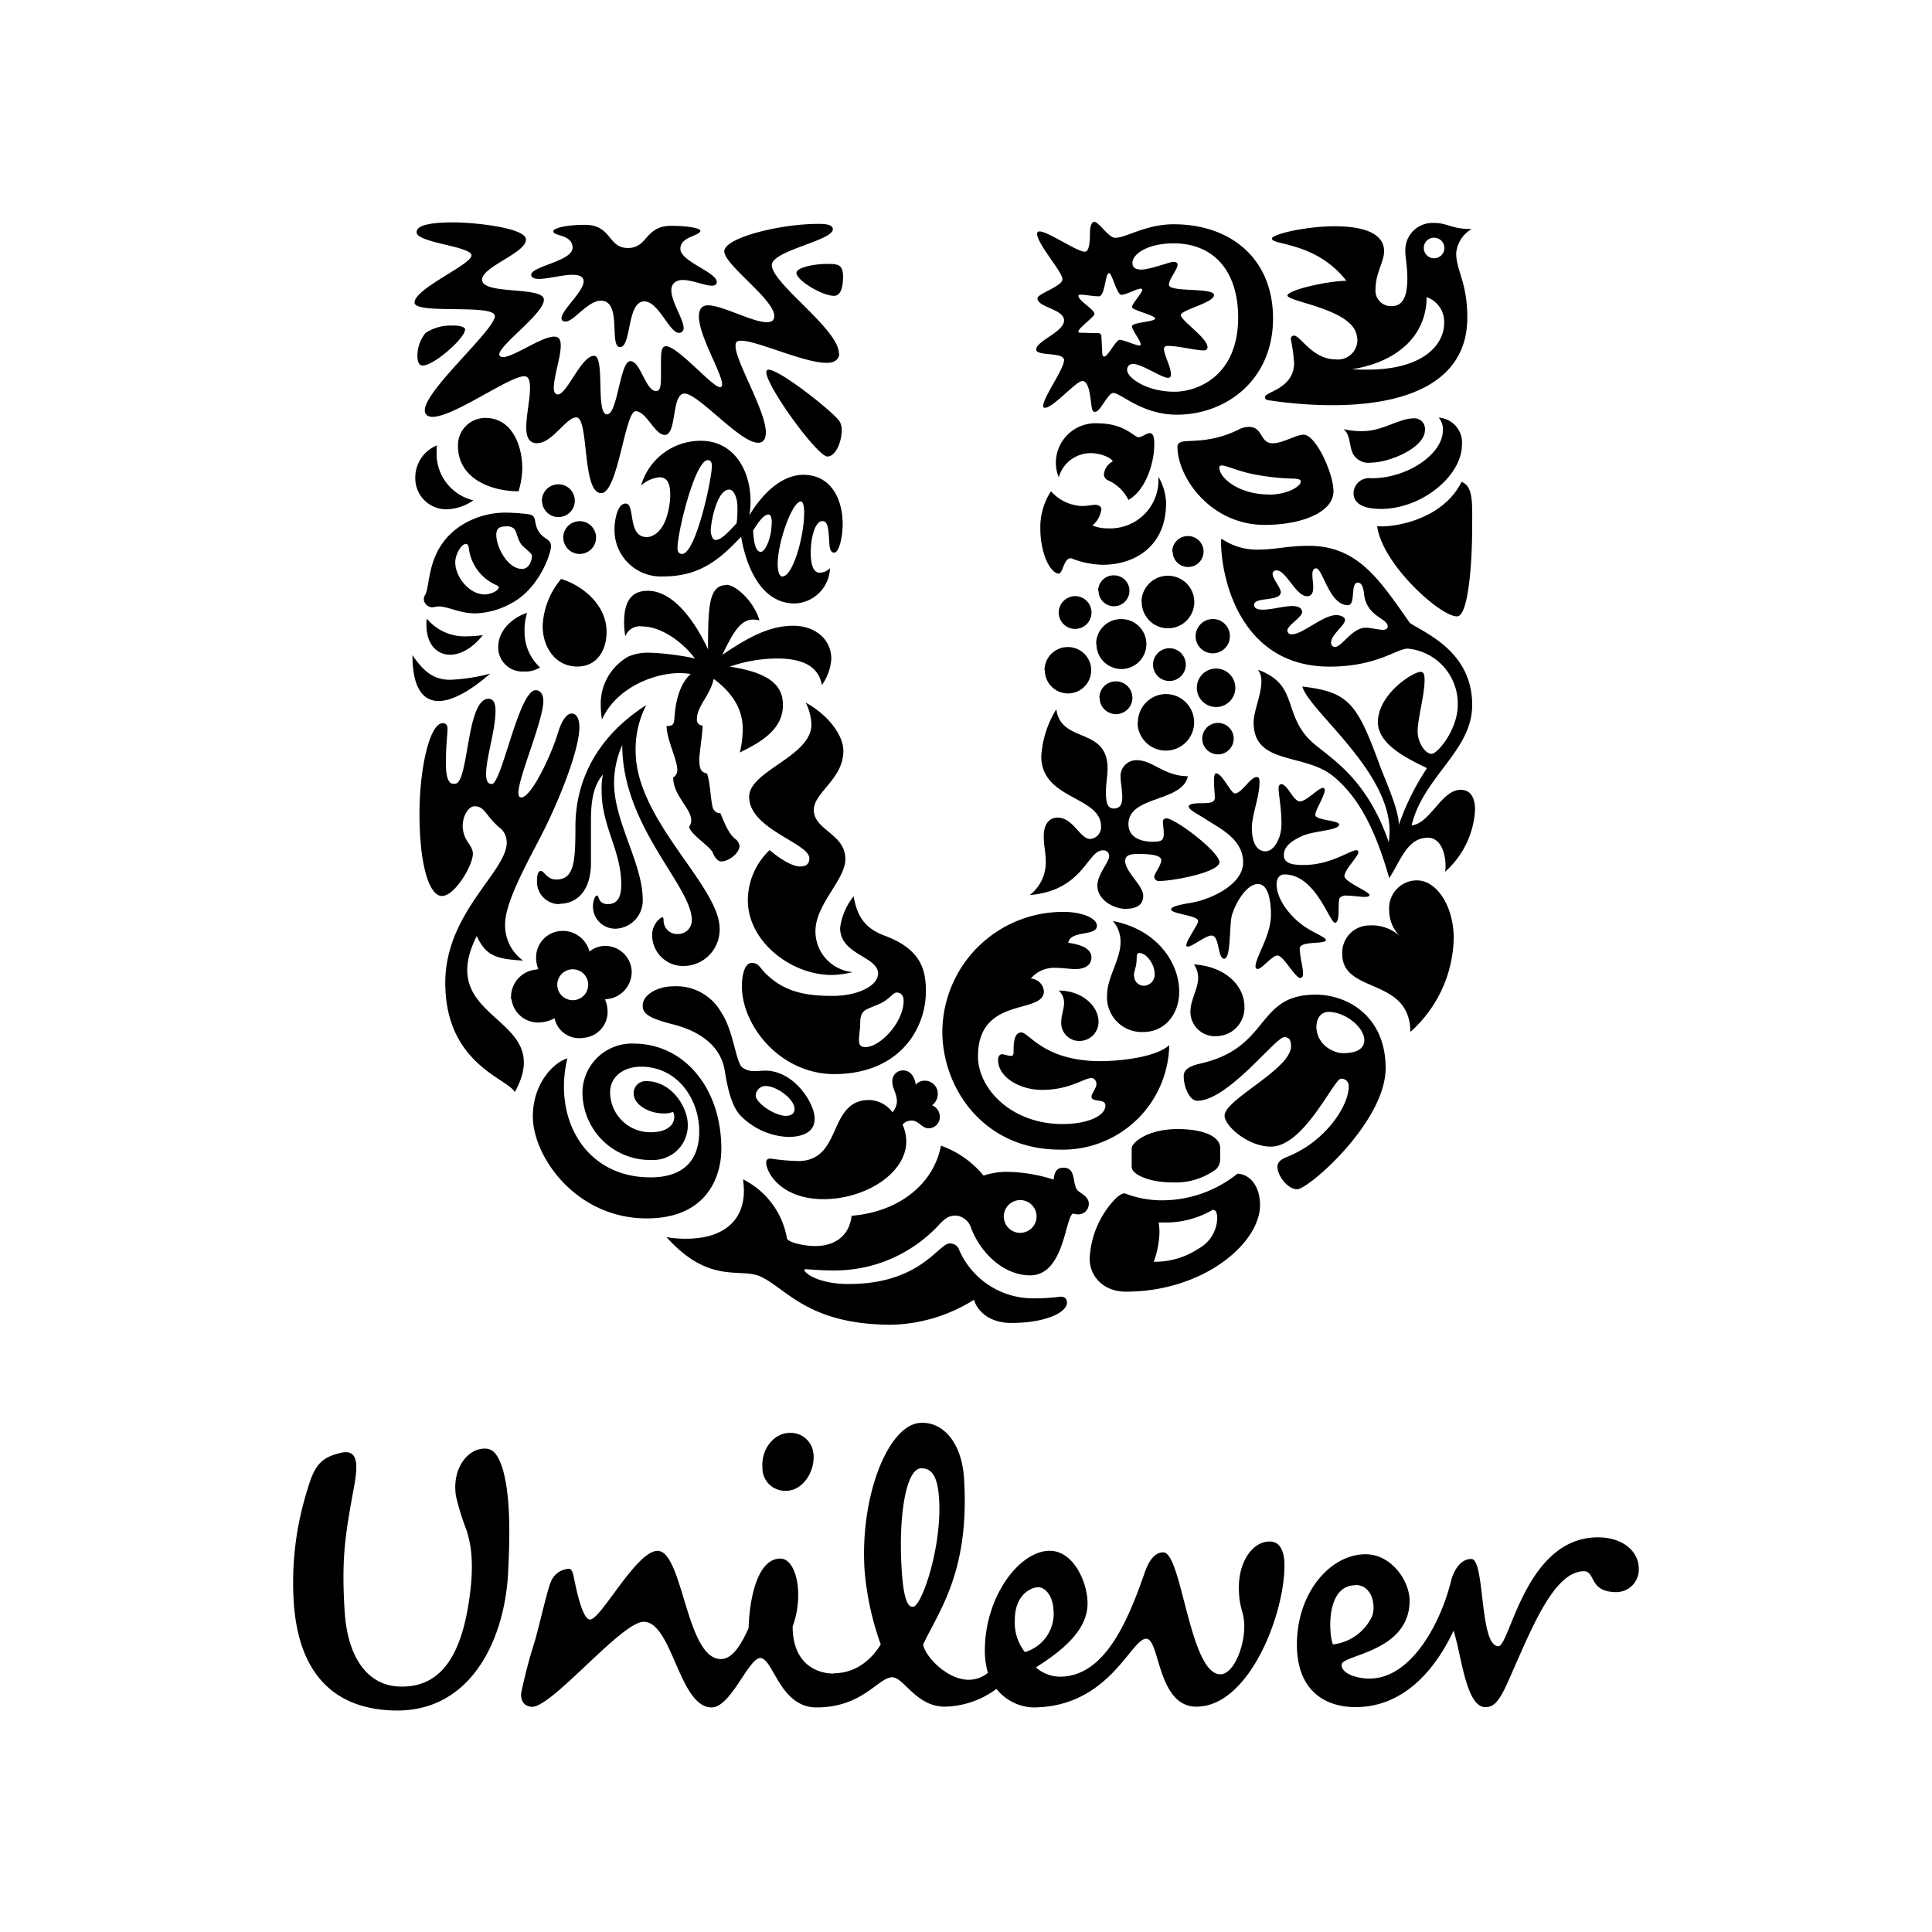 <svg xmlns="http://www.w3.org/2000/svg" viewBox="0 0 250 250"><title>client_11</title><g id="UNILEVER"><path d="M60.37,198A31.31,31.31,0,0,1,59,193.58c-.5-3.34,1.24-5.54,2.85-6,1.8-.5,2.5.4,3.2,2.5.9,3.2,1,7.39.7,13.38-.39,8.19-4.49,18.08-14.68,17.88-8.79-.19-12.68-5.89-13.09-14.58a39.87,39.87,0,0,1,1.8-14c.9-3.1,1.7-4.2,4.5-4.8,2.2-.4,2,1.89,1.5,4.6-1.09,6-1.6,8.88-1.2,15.68.39,7.19,3.7,10,7.29,10,5.39.1,7.79-4.39,8.79-10.89C61.47,202.13,60.88,199.63,60.37,198Zm115,7.09c2.1,0,2.7,2.48,2.2,4a6.41,6.41,0,0,1-5.09,3.7C171.9,211.32,171.6,205.13,175.39,205.13Zm-39.05,3.39c0-1.69-.9-3.09-2-3.09-.91,0-3,1-3,4.19a6.2,6.2,0,0,0,1.3,4.2A5.18,5.18,0,0,0,136.34,208.52Zm-31.07-20.37a2.93,2.93,0,0,0-3.1-2.69c-1.9,0-3.68,2-3.49,4.49a2.93,2.93,0,0,0,3,3C103.87,192.94,105.47,190.44,105.27,188.14ZM121.52,194c-.17-2.79-.85-4.05-2.35-4-2,.12-2.91,6.38-2.5,13,.26,4.29.9,5,1.49,4.91C119.26,207.86,121.9,200.19,121.52,194Zm66.26,10.52c-1.24,5.14-5,12.69-10.59,12.69-1.3,0-3.59-.5-3.59-1.8s8.8-1.59,8.8-8.29c0-2.49-2.3-6-5.7-6-4.5,0-8.88,4.9-8.88,11.69,0,6.09,3.78,8.09,7.58,8.09,6.6,0,10.59-5.4,12.69-9.89,1,3,1.59,9.89,4.1,9.89,1,0,1.7-.5,2.9-3.19,3-6.7,5.89-14.39,9.89-14.39,1.49,0,.6,2.7,4.19,2.7a2.92,2.92,0,0,0,2.89-3c0-2.3-2.09-4.09-5.29-4.09-9.39,0-11.38,14.09-12.88,14.09-2.5,0-1.7-11.29-3.5-11.29C188.78,201.73,188,203.63,187.78,204.52Zm-79.91,12c1.5,0,4.07-.49,6.1-3.73a37.28,37.28,0,0,1-2.1-9.67c-.6-9.68,3.13-18.79,7.22-19,3-.18,5.39,2.65,5.66,7.24.74,12.07-3.28,17.1-5.3,21.45.34,1.68,3.2,4.55,5.89,4.55a3.87,3.87,0,0,0,2.5-.9,9.9,9.9,0,0,1-.4-2.9c0-7,4.5-12.89,8.39-12.89,3.1,0,4.9,4.1,4.9,6.8,0,3.19-2.7,5.79-6.69,8.29a4.79,4.79,0,0,0,3.1,1.2c5.7,0,8.68-6.89,10.89-13.19.4-1.2,1.1-2.9,2.5-2.9,2.4,0,3.4,15.78,7.38,15.78,1.7,0,3.1-3.5,3.1-6.19,0-2-.7-2.2-.7-5.1,0-3.19,1.7-5.89,4-5.89,1.4,0,1.9,1.39,1.9,3.09,0,6.4-4.6,18.28-11.39,18.28-5.1,0-4.71-8.79-6.5-8.79-2,0-4.8,8.89-14.68,8.89a6.34,6.34,0,0,1-4.7-2.4,11.49,11.49,0,0,1-6.7,2.3c-3.69,0-5.29-3.8-6.79-3.8-1.8,0-3.79,3.9-9.79,3.9-4.79,0-5.59-6.39-7.29-6.39-1.5,0-3.8,6.39-6.29,6.39-4.2,0-5.09-11.08-8.79-11.08-2.9,0-12,11.26-14.53,11-1-.1-1.42-.85-1.31-1.85a70.57,70.57,0,0,1,1.81-6.83c.81-3,1.55-6.37,2-7.43A2.65,2.65,0,0,1,73.63,203c.45,0,.58.88.72,1.57.5,2.47,1.21,5,2,5,1.4,0,6-8.89,8.73-8.89,3.3,0,3.7,14,8.19,14,1.5,0,2.6-1.8,3.6-4,.1-3.7,1.1-9,4.1-9,2.1,0,3.1,4.69,1.6,8.79,0,4.89,3.19,6.09,5.3,6.09"/><path d="M177.45,59.86a2.3,2.3,0,0,1-2.39-1.16c-.48-1-.32-2.49-1.22-3.18a9.26,9.26,0,0,0,2.6.26c2.39,0,4.67-1.64,6.42-1.64a1.37,1.37,0,0,1,1.53,1.48C184.39,58,179.68,59.86,177.45,59.86Zm1.17,6c5.51,0,10.55-4.4,10.55-8.27a3.23,3.23,0,0,0-3-3.55,2.33,2.33,0,0,1,.53,1.7c0,2.92-4.44,6.15-9.27,6.15a2,2,0,0,0-2.28,1.85C175.11,65.22,176.55,65.85,178.61,65.85Zm-.42,2.23c.69,5,8.32,11.82,10.39,11.66,1.38-.12,1.91-6.57,1.91-11.66,0-2.91.16-5.2-1.38-5.73-2.44,4.93-8.85,5.94-10.92,5.73"/><path d="M58.88,101.42c1.8,0,1.43-11,4.34-11,.69,0,.9.69.9,1.54,0,2.49-1.22,6.15-1.22,8.16,0,1,.27,1.33.74,1.33,1.27,0,3.5-12.14,5.67-12.14.69,0,1,.69,1,1.38,0,2.54-3.23,9.86-3.23,11.92,0,.32.1.58.37.58,1.33,0,4-5.72,4.82-8.58.48-1.49,1.11-2.28,1.7-2.28s1,.58,1,1.81c0,2.86-2.65,9.59-5,14.1-1.8,3.5-4.61,8.53-4.61,11.34a5.62,5.62,0,0,0,2.33,4.72c-3.39-.21-4.77-.53-6-3.18-5.67,11.29,10.44,10.18,4.93,20.19-1-1.8-9-3.65-9-14.15,0-9.06,7.95-14.36,7.95-18.13a2.42,2.42,0,0,0-1-2c-1.75-1.49-1.81-2.7-3.18-2.7-1,0-2.23,2.33-1,4.4.43.69.8,1.11.8,1.75,0,1.48-2.33,5.46-4,5.46s-2.91-4.08-2.91-10.65c0-5.83,1.32-11.71,3-11.71.48,0,.63.32.63.74,0,.69-.21,2.07-.21,4.4,0,2.49.58,2.71,1.06,2.71"/><path d="M72.39,116.95c2.23,0,4.08-1.65,4.08-5.3v-5.41c0-2.07.16-4.4,1.54-6a9.52,9.52,0,0,0-.16,2.12c0,4.56,2.54,7.69,2.54,12.09,0,1.64-.48,2.54-1.75,2.54s-1.11-1.11-1.38-1.11-.53.69-.53,1.43a2.87,2.87,0,0,0,3,2.86,3.64,3.64,0,0,0,3.44-3.71c0-4.77-3.71-10.07-3.71-15.16a11.92,11.92,0,0,1,1.06-4.88c0,10.55,9,18.23,9,22.63a1.77,1.77,0,0,1-1.85,1.81,1.73,1.73,0,0,1-1.8-1.7c0-.37-.05-.48-.21-.48a2.71,2.71,0,0,0-1.27,2.44A4,4,0,0,0,88.46,125a4.7,4.7,0,0,0,4.66-4.83c0-5.56-10.87-14-10.87-23a12.46,12.46,0,0,1,1.38-5.94c-7,4.5-9.17,10.5-9.17,15.74,0,4.56-.16,6.84-2.49,6.84-1.22,0-1.54-1.11-2-1.11s-.48,1-.48,1.22a2.9,2.9,0,0,0,2.86,3.08"/><path d="M152.7,57.26c.67-.45,3.66.26,7.53-1.65a2.88,2.88,0,0,1,1.38-.37c1.86,0,1.38,2.12,3.08,2.12,1.32,0,3-1.11,4-1.11,1.58,0,3.86,5,3.86,7.32,0,2.7-4.07,4.35-8.9,4.35-7,0-11.29-6.15-11.29-10.13A.56.56,0,0,1,152.7,57.26ZM164.25,64c2.33,0,4.08-1.06,4.08-1.7,0-.21-.32-.37-1-.37a29,29,0,0,1-4.67-.48c-2.23-.37-3.93-1.22-4.56-1.22-.21,0-.32.11-.32.26,0,1.38,2.55,3.5,6.47,3.5"/><path d="M73.51,136.93c-1.75.43-4.56,3.18-4.56,7.53,0,5.19,5.57,13.2,14.74,13.2,7.74,0,9.65-5.35,9.65-9,0-8-4.93-13.62-11.34-13.62a6.39,6.39,0,0,0-6.63,6.31,8.77,8.77,0,0,0,9,8.75A4.47,4.47,0,0,0,89,145.57c0-2.39-2.17-5.67-5.35-5.67A1.55,1.55,0,0,0,82,141.54c0,1.27,1.75,2.54,3.92,2.54a2.85,2.85,0,0,0,1.17-.21,1.29,1.29,0,0,1,.16.64c0,1.22-1.17,2-3,2a5.19,5.19,0,0,1-5.3-5.2c0-1.9,1.64-3.28,4-3.28,4.72,0,7.53,4.19,7.53,8.38,0,3.76-2.06,5.94-6.31,5.94-8.48,0-12.61-7.63-10.76-15.37"/><path d="M134,168a25,25,0,0,0,3.21-.21c.79,0,.85.48.85.8,0,1.17-2.6,2.6-7.21,2.6-2.7,0-4.35-1.43-4.82-3a20.89,20.89,0,0,1-10.65,3.23c-10.86,0-13.62-4.72-17-6.25-2.6-1.17-6.57,1.11-12.14-5.09a13.35,13.35,0,0,0,2.55.21c4.87,0,7.47-2.38,7.47-6.2a13.64,13.64,0,0,0-.11-1.48,10.52,10.52,0,0,1,5.68,7.63c.1.53,2.28,1,3.65,1,1.91,0,4.35-.8,4.72-3.92,6.36-.53,10.66-4.29,11.56-9.07a12.58,12.58,0,0,1,5.51,3.87,9.56,9.56,0,0,1,3.18-.48,20.4,20.4,0,0,1,5.88,1c.11-.69.21-1.54,1.27-1.54,1.59,0,1.17,1.75,1.7,2.75.27.53,1.59.85,1.59,1.91a1.36,1.36,0,0,1-1.38,1.38,2.32,2.32,0,0,1-.64-.11c-1.06.37-1.11,8-5.57,8-3.28,0-6.31-2.7-7.63-6.09a2.27,2.27,0,0,0-1.91-1.64c-.85,0-1.32.16-2.33,1.27a18.43,18.43,0,0,1-13.52,5.83c-1.8,0-3.23-.16-3.61-.16-.21,0-.21.05-.21.11,0,.37,1.8,1.8,5.72,1.8,9.33,0,11.61-5.25,13.09-5.25a1.23,1.23,0,0,1,1.22.85A10.41,10.41,0,0,0,134,168Zm-4.11-10.59a2.12,2.12,0,1,0,2.12-2.12,2.13,2.13,0,0,0-2.12,2.12"/><path d="M171.88,130.94c-.74,0-1.54.58-1.54,2a3.35,3.35,0,0,0,1.91,2.91,3.26,3.26,0,0,0,1.53.43c1.54,0,2.76-.43,2.76-1.7C176.55,133,174.16,130.94,171.88,130.94Zm-5.72,3.28c-1.11,0-7.27,8.22-11.24,8.22-1,0-1.75-1.8-1.75-3.17,0-.74.48-1.27,2.18-1.65,9.11-2.07,7.1-8.91,14.88-8.91,4.29,0,9.07,2.92,9.07,9.49,0,7-10,15.69-11.45,15.69-1.22,0-2.55-1.75-2.55-2.91,0-.37.16-.85,1.22-1.27,5.08-2,8-6.68,8-9.07a.94.94,0,0,0-1-1.06c-.9,0-4.76,8.79-9.06,8.79-3,0-6-2.7-6-4,0-2.12,8.6-6,8.6-9,0-1.12-.53-1.17-1-1.17"/><path d="M61.26,64.74a6.36,6.36,0,0,1-3.44,1.16,4,4,0,0,1-4.08-4.08,4.47,4.47,0,0,1,2.81-4.19,5.23,5.23,0,0,0-.05.9A6.17,6.17,0,0,0,61.26,64.74ZM72.61,74.92A10.07,10.07,0,0,0,70.22,81c0,2.86,1.75,5.25,4.45,5.25s3.82-2.23,3.82-4.5C78.49,78.2,75.26,75.71,72.61,74.92ZM55,77a1.14,1.14,0,0,0-.16.58,1.13,1.13,0,0,0,1,1c.42,0,.69-.11.9-.11,1.27,0,2.7.9,4.77.9A10.12,10.12,0,0,0,66,78.15c3.82-1.91,5.3-6.63,5.3-7.42,0-1-.81-.88-1.49-1.8s-.42-1.74-.85-2.17c-.25-.25-1-.26-2-.37-.32,0-.74-.05-1.17-.05A10.75,10.75,0,0,0,59.67,68C55.08,71,55.75,75.82,55,77Zm12.45-6.57c.37.5,1.38,1.12,1.38,1.49,0,.74-.43,1.7-1.27,1.7-1.86,0-3.34-2.81-3.34-4.4,0-1,.58-1.11,1.38-1.11a1.28,1.28,0,0,1,.8.21C66.88,68.61,66.88,69.67,67.47,70.46Zm-4.88,6.47c-1.75,0-3.66-2.17-3.66-4.13,0-1.06.8-2.39,1.38-2.39.21,0,.32.16.37.53a6,6,0,0,0,3.61,4.82c.16.11.27.16.27.26C64.55,76.4,63.54,76.93,62.59,76.93ZM67.1,63.57a10.43,10.43,0,0,0,.48-3.08c0-2.54-1.17-6.41-4.77-6.41a3.53,3.53,0,0,0-3.55,3.6C59.25,61.88,63.44,63.57,67.1,63.57ZM53.37,84.77c0,4,1.22,5.94,3.39,5.94,1.7,0,4-1.22,6.68-3.55a23.51,23.51,0,0,1-5.09.8C56.44,88,55,87.21,53.37,84.77Zm1.86-4.72a4.08,4.08,0,0,0-.05.8c0,2.49,1.32,3.87,3.07,3.87,1.32,0,2.86-.8,4.24-2.55a11.18,11.18,0,0,1-1.91.16A6.35,6.35,0,0,1,55.23,80.05Zm13-.74c-1.22.32-3.76,1.8-3.76,4.45a3.12,3.12,0,0,0,3.34,3.13,3.46,3.46,0,0,0,2.07-.53,6.17,6.17,0,0,1-2-4.61A7.1,7.1,0,0,1,68.21,79.31Zm1.91-14.52a2.12,2.12,0,1,0,2.12-2.12A2.13,2.13,0,0,0,70.12,64.79Zm2.75,4.77A2.12,2.12,0,1,0,75,67.44a2.13,2.13,0,0,0-2.12,2.12"/><path d="M155.57,95.58a2,2,0,0,1,4.07,0,2,2,0,1,1-4.07,0ZM137,79.26a2.12,2.12,0,1,0,2.12-2.12A2.13,2.13,0,0,0,137,79.26Zm-1.8,7.47a3,3,0,1,0,3-3A3,3,0,0,0,135.16,86.73Zm6.68-3.39a3.23,3.23,0,1,0,3.22-3.23A3.21,3.21,0,0,0,141.84,83.34Zm.27-6.89a2,2,0,1,0,2-2A2,2,0,0,0,142.1,76.45Zm9.59-5.08a2,2,0,1,0,2-2A2,2,0,0,0,151.69,71.37Zm-4,6.52a3.4,3.4,0,1,0,3.39-3.39A3.41,3.41,0,0,0,147.71,77.88Zm-5.45,12.4a2.12,2.12,0,1,0,2.11-2.12A2.12,2.12,0,0,0,142.26,90.29ZM149.2,86a2.12,2.12,0,1,0,2.12-2.12A2.13,2.13,0,0,0,149.2,86Zm-2,7.47a3.66,3.66,0,1,0,3.66-3.66A3.67,3.67,0,0,0,147.24,93.52ZM154.87,89a2.49,2.49,0,1,0,2.48-2.49A2.49,2.49,0,0,0,154.87,89Zm-.16-6.68a2.22,2.22,0,1,0,2.22-2.22,2.24,2.24,0,0,0-2.22,2.22"/><path d="M160.12,151.88a15.61,15.61,0,0,1-10,3.44,13.11,13.11,0,0,1-4.56-.9c-.53,0-1.11.53-1.7,1.22A12,12,0,0,0,141,162.9c0,2.12,1.65,4.24,4.71,4.24,9.92,0,17.34-6.2,17.34-11.23C163,153,161.34,151.88,160.12,151.88Zm-2.76-.58a1.94,1.94,0,0,0,.53-1.54v-1.22c0-1.54-2.32-2.44-5.51-2.44-3.87,0-5.94,1.75-5.94,2.49V151c0,1,2.34,2,5.2,2A8.85,8.85,0,0,0,157.36,151.3Zm-.43,5.25c.27,0,.58.16.58,1.11a4.65,4.65,0,0,1-2.43,3.92,10.19,10.19,0,0,1-5.78,1.69,12.47,12.47,0,0,0,.74-3.86,10.17,10.17,0,0,0-.11-1.22h.69a12,12,0,0,0,6.3-1.64"/><path d="M136.69,91.77c.58,4.5,6.63,2.22,6.63,7.68,0,.8-.21,2-.21,3,0,1.17.1,2.17,1,2.17s1.11-.63,1.11-1.48-.21-1.91-.21-2.49a2.05,2.05,0,0,1,2.12-2.28c2,0,3.55,2.07,6.58,2.07-.69,3.39-7.69,2.49-7.69,6.2,0,1.86,1.86,2.28,3.08,2.28s1.49-.16,1.49-1.11c0-.53-.11-1.12-.11-1.49a.42.42,0,0,1,.43-.43c1.17,0,6.88,4.35,6.88,5.67s-6,2.44-7.78,2.44a.56.56,0,0,1-.64-.58c0-.37.9-1.48.9-2.12,0-.48-.8-.8-2.92-.8-1,0-1.75.11-1.75.9,0,1.43,2.33,3.18,2.33,4.5,0,1.06-.64,1.7-2.33,1.7-1.43,0-3.6-1.12-3.6-3,0-1.48,1.53-3,1.53-3.87a.74.74,0,0,0-.84-.69c-2,0-2.49,5.19-9.44,5.78a5.33,5.33,0,0,0,2.07-4.4c0-1.11-.26-2-.26-3.23,0-1.59.74-2.39,1.8-2.39,2,0,2.91,2.76,4.19,2.76a1.53,1.53,0,0,0,1.43-1.59c0-4-7.74-3.45-7.74-9.12A13.12,13.12,0,0,1,136.69,91.77ZM162,107.3c0,1.32.43,2.86,1.75,2.86,1.11,0,2.07-1.69,2.07-3.55,0-2.12-.37-3.77-.37-4.61,0-.37.16-.53.37-.53.8.05,1.54,2.23,2.39,2.23s2.38-1.75,3-1.75c.16,0,.21.21.21.27,0,.8-1.22,2.55-1.22,3.24s3.08.69,3.08,1.22c0,.8-3.23.8-4.76,1.49s-2.39,1.43-2.39,2.49,1.06,1.27,2.55,1.27c3.54,0,6-1.91,6.83-1.91a.25.25,0,0,1,.26.26c0,.53-1.8,2.28-1.8,3.08s3.29,2,3.24,2.49c-.05.16-.27.21-.64.21-.59,0-1.49-.16-2.18-.16a1.22,1.22,0,0,0-1,.26c-.37.43.11,3.24-.63,3.24s-2.49-6.25-6.57-6.25c-.58,0-1,.48-1,1.27,0,2.12,2.07,4.56,4,5.72.89.58,2.38,1.17,2.38,1.49,0,.63-3.38.05-3.38,1.11s.42,2.39.42,3.23c0,.27-.05.58-.37.58-.64,0-2.18-2.91-2.92-2.91s-2,1.75-2.6,1.75a.3.3,0,0,1-.26-.32c0-1.22,2-4,2-6.68,0-1.27-.16-4-1.7-4-1.27,0-2.71,2-3.34,4-.37,1.17-.11,5.67-1,5.67s-.58-3-1.65-3c-.78,0-2.48,1.43-3.06,1.43-.11,0-.21-.05-.21-.16,0-.63,1.54-2.7,1.54-3.13,0-.79-3.5-.9-3.5-1.54,0-.37,1.38-.64,2.65-.85,2.7-.48,6.67-2.44,6.67-5.19,0-3.07-3-4.4-4.92-5.67-1-.64-2.12-1.16-2.12-1.59s1.27-.43,1.8-.43c.8,0,1.58-.05,1.58-.69,0-.48-.11-1.43-.11-2.17,0-.53.05-1,.27-1,.8,0,1.91,2.6,2.44,2.6.85,0,2-2.12,2.81-2.12.26,0,.37.16.37.64,0,2-1,4.19-1,6.1"/><path d="M138.23,122c2.44.32,3,1.17,3,1.86,0,1.17-1.06,1.54-2.07,1.54-.74,0-1.59-.16-2.49-.16a4,4,0,0,0-3.29,1.38,1.81,1.81,0,0,1,1.7,1.65c0,3.07-8.53.53-8.53,8.43,0,4.19,4.35,8.75,10.92,8.75,3.4,0,5.57-1.11,5.57-2.39,0-1-1.8-.32-1.8-1.17,0-.37.64-1.06.64-1.65,0-.26-.21-.74-.64-.74-1,0-2.76,1.53-6.42,1.53-2.86,0-5.67-1.64-5.67-3.87,0-.48.21-.74.53-.74s.74.21,1.11.21.37-.21.37-.8,0-2.23,1-2.23,2.92,3.71,10.24,3.71c2.43,0,7.15-.47,8.9-2.07a13.78,13.78,0,0,1-14.15,13.52c-9.91,0-15.21-8-15.21-15.27A15.6,15.6,0,0,1,137.64,118c2.33,0,4.3.79,4.3,1.8C141.94,121.19,138.49,120.34,138.23,122Zm16.28,2.81a3.15,3.15,0,0,1,.53,1.69c0,1.49-1,2.86-1,4.4a3.16,3.16,0,0,0,3.33,3.18,3.67,3.67,0,0,0,3.66-3.82C161,127.44,158.47,125.06,154.5,124.79ZM137,128.18a2.14,2.14,0,0,1,.69,1.59c0,.8-.37,1.64-.37,2.55a2.33,2.33,0,0,0,2.33,2.38,2.47,2.47,0,0,0,2.5-2.54C142.1,130.14,140,128.18,137,128.18Zm7-9c5.57,1.06,8.59,5.25,8.59,9.17,0,2.7-1.7,5.19-4.67,5.19a4.49,4.49,0,0,1-4.66-4.82c0-2.23,1.74-4.56,1.74-6.84A4.11,4.11,0,0,0,144,119.17Zm2.76,7.05a1.27,1.27,0,0,0,1.27,1.33,1.46,1.46,0,0,0,1.38-1.59c0-1.11-1-2.65-2-2.65-.43,0-.27.64-.37,1.33-.05.53-.32,1.16-.32,1.59"/><path d="M88.25,71.68c1.8,0,3.87-9.75,3.87-11.4,0-.42-.16-.74-.53-.74-1.64,0-3.92,9.28-3.92,11.35C87.66,71.26,87.77,71.68,88.25,71.68Zm13,2.91c1.32,0,2.81-5.09,2.81-8.27,0-.69-.11-1.43-.43-1.43-1.11,0-3,5.25-3,8.11C100.65,74.12,100.91,74.6,101.23,74.6Zm-8.64-4.72c.58,0,1.33-.64,2.71-2.17a13.75,13.75,0,0,0,.1-2.12c0-1.06-.42-2.23-1.06-2.23-1.59,0-2.39,4.24-2.39,5.36C92,69.35,92.27,69.88,92.59,69.88Zm7.26-2.17c0-.9-.21-1.12-.42-1.12-.53,0-1.11.64-2,2.07.11,1.91.42,2.76,1,2.76S99.85,69.56,99.85,67.71Zm4.08-6.26c3.5,0,5.09,3,5.09,6.41,0,1.48-.42,3.66-1.11,3.66s-.58-1.22-.69-2.33c-.11-1.43-.37-1.75-.85-1.75-.9,0-1.48,2.12-1.48,4.08,0,1.22.21,2.6,1.16,2.6a1.94,1.94,0,0,0,1.33-.58,4.74,4.74,0,0,1-4.56,4.56c-4.66,0-6.41-5.46-6.94-8.64-2.81,3-5.41,5.14-10.07,5.14a6,6,0,0,1-6.31-6.2c0-.9.32-3.23,1.43-3.23,1.32,0,.16,4.34,2.76,4.34.64,0,1.8-.53,2.44-2.28a9.86,9.86,0,0,0,.58-3.13c0-1.43-.32-2.33-1.38-2.33a4.15,4.15,0,0,0-2.39,1.06,8,8,0,0,1,7.74-5.78c4.19,0,6.42,3.71,6.42,7.85a10.38,10.38,0,0,1-.16,1.8c1.8-3,4.3-5.25,7-5.25"/><path d="M94,75.71c-2.28,0-2.38,2.76-2.38,8.32-1.7-3.66-4.5-7.58-7.79-7.58-2.23,0-3.07,1.49-3.07,4.08a9.89,9.89,0,0,0,.16,1.8,2,2,0,0,1,2.17-1.27c2.28,0,5,1.75,6.84,4.14a35.26,35.26,0,0,0-5.78-.74,6.66,6.66,0,0,0-2.81.48,7,7,0,0,0-3.6,6.41,10.71,10.71,0,0,0,.16,1.75c1.85-4.14,6.78-6,10-6a10,10,0,0,1,1.48.11c-1.64,1.48-2,4.08-2.12,5.83-.05.85-.37.9-1,.9,0,1.75,1.38,4.35,1.38,5.67a1.12,1.12,0,0,1-.53,1c0,2.33,2.33,4,2.33,5.51a1.24,1.24,0,0,1-.27.85c.16,1,2.72,2.56,3.06,3.36.41,1,.87,1.14,1.13,1.14.9,0,2.33-1.06,2.33-2a1.26,1.26,0,0,0-.47-.85c-1-.74-1.54-2.33-2-3.39a1,1,0,0,1-1-.78c-.29-1.1-.3-3.14-.73-4.36-.69-.16-1-.42-1-1.85,0-.69.43-3.39.43-4.35a.75.75,0,0,1-.74-.85c0-1.69,1.7-3,2.17-5.19,3,2.22,3.76,4.5,3.76,6.52a13.93,13.93,0,0,1-.37,3c2.23-1.12,5.57-2.76,5.57-6.1,0-2-.9-4.13-6.89-5a18.73,18.73,0,0,1,6.15-1.06c3.39,0,5.35,1.06,5.78,3.44a6.61,6.61,0,0,0,1.22-3.39c0-2.6-2.17-4.29-4.93-4.29-3.23,0-6.09,1.69-9.17,3.76,1.38-2.86,2.33-4.56,4-4.56a4.11,4.11,0,0,1,.8.11c-.64-2.33-3-4.61-4.29-4.61"/><path d="M183.33,113.92c2.65,0,4.78,3.44,4.78,7.47a16.66,16.66,0,0,1-5.61,12.14c-.05-7.15-8.81-4.87-8.81-10.07a3.52,3.52,0,0,1,3.5-3.71,5.37,5.37,0,0,1,4,1.43,4.7,4.7,0,0,1-1.43-3.39,3.6,3.6,0,0,1,3.6-3.87"/><path d="M136,63.57a5.63,5.63,0,0,0,4.08,1.91c.59,0,1.28-.16,1.65-.16s.79.21.79.58A3.34,3.34,0,0,1,141.36,68a5.33,5.33,0,0,0,2.07.37,6.24,6.24,0,0,0,6.46-6.68,7.08,7.08,0,0,1,1,3.39c0,5.78-4.25,8-8.16,8a11.42,11.42,0,0,1-4.14-.85c-1,0-1,2-1.64,2-1.22-.21-2.33-2.92-2.33-5.78A8.44,8.44,0,0,1,136,63.57Zm8-3.87c-.42-.69-2-1.06-2.75-1.06A4.29,4.29,0,0,0,137,61.77a5,5,0,0,1-.37-1.8,5.12,5.12,0,0,1,5.47-5.19c3.38,0,4.71,1.8,5.19,1.8s1.06-.53,1.49-.53c.58,0,.58.9.58,1.54,0,2.12-1,5.78-3.34,7.1a5.41,5.41,0,0,0-2.64-2.54.84.84,0,0,1-.53-.8A2.14,2.14,0,0,1,144,59.7"/><path d="M99.16,48.15c0,1.85,6.62,10.92,7.9,10.92,1.06,0,1.86-1.85,1.86-3.45a2.17,2.17,0,0,0-.32-1.16c-1-1.33-7.69-6.63-9.17-6.63A.3.3,0,0,0,99.16,48.15Zm-39-5.46c0,1.06-4,4.61-5.46,4.61-.53,0-.69-.63-.69-1.22a4.71,4.71,0,0,1,1.06-3,5.92,5.92,0,0,1,3.5-.95C59.36,42.11,60.2,42.26,60.2,42.69Zm48.4,3.08c0-3.18-8.6-9-8.69-11.45a.94.94,0,0,1,.31-.66c1.47-1.55,7.59-2.69,7.59-4,0-.69-1.27-.69-1.91-.69-4.93,0-12.14,1.8-12.14,3.55s6.47,6.2,6.47,8.38c0,.58-.37.79-1,.79-1.8,0-5.72-2.18-7.58-2.18-.85,0-1.17.58-1.17,1.43,0,2.54,3,7.37,3,8.79,0,.16-.05.37-.27.37-1,0-5.46-5.3-7-5.3-.58,0-.64.79-.64,2v1.8c0,1.22-.05,2-.63,2-1.38,0-2-3.87-3.34-3.87s-1.64,6.89-3,6.89c-1.54,0-.21-7.58-1.7-7.58-1.64,0-3.5,5-4.67,5-.42,0-.53-.43-.53-.8,0-1.54.9-4,.9-5.51,0-.74-.21-1.17-.85-1.17-1.65,0-5.25,2.65-6.63,2.65-.21,0-.48-.11-.48-.32,0-1.27,5.78-5.3,5.78-7.1s-8-.58-8-2.6c0-1.69,5.68-3.44,5.68-5.19,0-1.54-6.73-2.22-9.33-2.22-3.13,0-4.82.37-4.82,1.27,0,1.38,7.1,1.81,7.1,3s-7.37,4.29-7.37,6.1c0,1.59,10.39.11,10.39,1.75,0,1.8-9.06,9.59-9.06,12.19,0,.58.42.85,1,.85,2.76,0,9.91-5.25,11.87-5.25.69,0,.74.85.74,1.59,0,1.38-.48,3.5-.48,5,0,1.22.32,2.07,1.38,2.07,2,0,3.76-3.34,5.09-3.34,1.69,0,.69,9.8,3.23,9.8,2.17,0,3.07-10.6,4.45-10.6s2.49,3.07,3.77,3.07c1.59,0,.85-5.35,2.54-5.35,1.85,0,7.15,6.36,9.54,6.36.74,0,1-.58,1-1.33,0-2.81-3.92-9.17-3.92-11.18,0-.53.16-.69.74-.69,2.07,0,8.11,2.86,11,2.86C108,47,108.6,46.45,108.6,45.76Zm-5.51-10.49c0,1,3.34,3,4.88,3,.9,0,1.16-1.22,1.16-2.49,0-1.59-.69-1.64-2.07-1.64C105.31,34.15,103.08,34.63,103.08,35.27ZM90.63,29.86c0-.32-1.59-.64-3.76-.64-3.45,0-3,2.87-5.62,2.87s-2.07-3-5.57-3c-2.12,0-4.08.37-4.08.85,0,.64,2.49.37,2.49,2.12s-5.35,2.38-5.35,3.5c0,.37.42.53,1,.53,1.17,0,3-.53,4.35-.53.74,0,1.43.16,1.43.85,0,1.33-2.86,3.71-2.86,4.77,0,.32.26.43.53.43,1.06,0,2.86-2.7,4.56-2.7,2.81,0,1,6,2.49,6S81.09,39,83.37,39c1.86,0,3.23,4.08,4.51,4.08a.6.6,0,0,0,.58-.64c0-1.11-1.59-3.39-1.59-4.88,0-.9.64-1.33,1.48-1.33,1.22,0,2.86.74,3.76.74.32,0,.64-.11.64-.48,0-1.27-4.71-2.65-4.71-4.29s2.6-1.64,2.6-2.39"/><path d="M184.6,38.45c0,4.71-3.44,8.32-9.64,9.33.69.05,1.33.05,2,.05,7.26,0,9.91-3.28,9.91-6A3.37,3.37,0,0,0,184.6,38.45Zm-9,5.35c0-3.76-9-4.72-9-5.56,0-.69,5-1.86,7.62-1.91-4-5.09-9.64-4.56-9.64-5.46,0-.53,4.24-1.59,8.16-1.59,3.29,0,6.36.74,6.36,3.23,0,1.38-1.11,2.81-1.11,4.93a2,2,0,0,0,2.12,2.17c1.65,0,2-1.75,2-3.61,0-1.53-.26-2.7-.26-3.44a3.52,3.52,0,0,1,3.7-3.71c1.8,0,2.23.79,4.88.79a4,4,0,0,0-2,3.13c0,2.23,1.44,3.77,1.44,8.32,0,8.37-7.84,11.34-17.44,11.34a55.05,55.05,0,0,1-8.21-.63c-.42-.05-.53-.16-.53-.42,0-.69,3.77-1.06,3.77-4.45a26.4,26.4,0,0,0-.43-3.07.42.42,0,0,1,.43-.43c.8,0,2.39,3.07,5.35,3.07A2.52,2.52,0,0,0,175.64,43.8Zm8.64-11.71a1.33,1.33,0,1,0,1.33-1.33,1.31,1.31,0,0,0-1.33,1.33"/><path d="M179.57,81.06c0-1.11-2.81-1.22-3.08-4.35-.06-.48-.21-1.32-.8-1.32-1,0-.21,2.92-1.27,2.92-2.44,0-3.23-4.77-4.13-4.77-.21,0-.47.16-.47.8s.11,1,.11,1.64-.16,1.17-.8,1.17c-1.43,0-2.71-3.34-3.93-3.34a.48.48,0,0,0-.53.43c0,.64,1.06,1.8,1.06,2.38,0,1.27-3.45.58-3.45,1.64,0,.48.48.63,1.11.63,1.12,0,2.87-.47,3.77-.47.53,0,1.33.11,1.33.79s-1.91,1.7-1.91,2.39a.53.53,0,0,0,.58.48c1.43,0,4-2.49,5.77-2.49.32,0,1.11.16,1.11.64,0,.69-1.8,1.9-1.8,2.91a.54.54,0,0,0,.48.58c.95,0,2.22-2.49,4-2.49.69,0,1.7.27,2.23.27S179.57,81.22,179.57,81.06ZM181,106.77a32.23,32.23,0,0,1,3.65-7.37c-1.74-.9-6.35-2.81-6.35-5.94,0-3.66,4.56-6.52,5.51-6.52.43,0,.53.37.53,1.06,0,1.91-.9,5-.9,6.63,0,1.48,1,2.92,1.8,2.92s3.39-3.18,3.39-6.31a7.14,7.14,0,0,0-6.46-7.31c-1.43,0-4,2.33-10.13,2.33C160.59,86.26,158,75,158,70c0-.21.05-.27.1-.27a8.09,8.09,0,0,0,5,1.38c1.86,0,3.55-.48,6.26-.48,6.35,0,9.16,4.4,13.09,10,2.37,1.48,8.05,3.87,8.05,10.6,0,5.94-6.31,9.22-7.84,15.58,2.43-.26,3.86-4.61,6.35-4.61,1.27,0,1.86,1,1.86,2.6a11.54,11.54,0,0,1-3.87,8,3.58,3.58,0,0,0,.05-.8c0-1.48-.58-3.6-2.28-3.6-2.64,0-3.49,2.86-5,5.24-1.54-5.4-3.61-10.28-7.32-13.25s-10.23-1.38-10.23-6.89c0-1.49,1-3.6,1-5.3a2.49,2.49,0,0,0-.43-1.54c5.09,1.91,3.29,5.3,6.42,8.8,2,2.23,7.36,4.35,10.49,13.52a10,10,0,0,0,.11-1.43c0-7.85-10.38-15.53-11.29-18.71,6,.69,7.09,2.18,10,10.13.58,1.64,2.49,5.73,2.49,7.74"/><path d="M152,50.69c-3.71,0-6.15-1.85-6.15-2.81a.74.74,0,0,1,.74-.79c1.17,0,3.71,1.8,4.56,1.8.21,0,.37-.1.37-.42,0-1-.9-2.54-.9-3.34,0-.21.16-.37.48-.37,1.43,0,3.55.58,4.67.58.37,0,.48-.21.48-.43,0-1.17-3.45-3.44-3.45-4.13s4.29-1.59,4.29-2.6-5.83-.32-5.83-1.33c0-.74,1.12-2,1.12-2.6,0-.27-.21-.37-.58-.37s-3,1-4.09,1c-.53,0-1.17-.11-1.17-.85,0-1.22,2.07-2.54,5.31-2.54,5.24,0,8.37,3.6,8.37,9.65C160.17,48.78,154.82,50.69,152,50.69ZM141.62,40.62c0-.58-2.07-1.7-2.07-2.33,0-.11.1-.16.26-.16.59,0,1.59.21,2.39.21s.8-3,1.32-3c.37,0,1,2.81,1.59,2.81s2-.8,2.49-.8c.11,0,.21.05.21.16,0,.37-1.33,1.8-1.33,2.22s3,1.06,3,1.49-3,.48-3,1,1.12,1.85,1.12,2.33a.14.14,0,0,1-.16.16c-.43,0-2.07-.74-2.55-.74s-1.53,2.17-2,2.17c-.16,0-.26-.21-.26-.48l-.11-2.12a.38.38,0,0,0-.37-.43c-.64,0-1.86-.05-2.23-.05s-.37-.05-.37-.16C139.5,42.48,141.62,41,141.62,40.62Zm-1.54,8.69c.85,0,1,2.07,1.17,3.29.11.64.21.69.48.69.64,0,1.64-2.44,2.32-2.44,1,0,3.71,2.81,8.22,2.81,6.41,0,12.46-4.51,12.46-12.45,0-7.69-5.41-12.19-12.88-12.19-3.55,0-6.15,1.75-7.53,1.75-.84.05-2.11-2.07-2.75-2.07-.26,0-.53.53-.53,1.43,0,.58,0,2.44-.64,2.44-1.28,0-6.2-3.66-6.2-2.33s3.28,4.93,3.28,5.88-3.23,1.86-3.23,2.49c0,1.17,3.44,1.38,3.44,2.86s-3.61,2.65-3.61,3.76c0,.9,3.61.27,3.61,1.38S135,51.43,135,52.49c0,.27.05.27.26.27,1,0,4-3.45,4.77-3.45"/><path d="M116.07,142.39a2.43,2.43,0,0,1-.58,1.54,3.9,3.9,0,0,0-3-1.59c-5.46,0-3.39,7.9-9.22,7.9a27.59,27.59,0,0,1-3.55-.32c-.37,0-.58.16-.58.48,0,1.38,2,4.77,7.42,4.77s10.71-3.34,10.71-7.48a5.52,5.52,0,0,0-.48-2.17A1.55,1.55,0,0,1,118,145c.85,0,1.32,1,2.12,1a1.45,1.45,0,0,0,1.49-1.49,1.6,1.6,0,0,0-1-1.49,1.83,1.83,0,0,0,.74-1.43,1.68,1.68,0,0,0-1.7-1.75,1.51,1.51,0,0,0-1.16.52c-.1-.95-.64-1.85-1.64-1.85a1.37,1.37,0,0,0-1.38,1.49c0,.84.58,1.53.58,2.43"/><path d="M87,132.53c4.24,1.05,6.36,3.33,6.78,6s1,4.72,2,5.78a9.16,9.16,0,0,0,6.2,2.81c1.91,0,3.44-.63,3.44-2.38,0-1.91-2.6-6.2-6.41-6.2-.37,0-.85.06-1.38.06a2.54,2.54,0,0,1-1.59-.48c-.85-.74-1.11-4.72-2.7-7.1a6.67,6.67,0,0,0-6.25-3.39c-1.85,0-3.92,1-3.92,2.49C83.16,131,83.63,131.68,87,132.53Zm14.79,11.87c-1.59,0-4-1.7-4-2.65a1.28,1.28,0,0,1,1.32-1.22c1.33,0,3.71,1.65,3.71,3,0,.37-.27.85-1.06.85"/><path d="M96.94,103.11c0-3.39,8.06-5.19,8.06-9.38a6.93,6.93,0,0,0-.74-2.81c2.81,1.54,4.87,4.13,4.87,6.25,0,3.66-3.82,5.35-3.82,7.63,0,2.65,4.08,3.07,4.08,6.36,0,2.7-3.87,5.83-3.87,9.33a5.29,5.29,0,0,0,4.82,5.3,12.25,12.25,0,0,1-2.7.37c-5.36,0-10.87-4.4-10.87-9.65A9,9,0,0,1,99.59,110c1.49,1.27,3,2.12,3.92,2.12s1.22-.42,1.22-1.06C104.73,109.1,96.94,107.3,96.94,103.11Zm16.91,26.77c-1.82.83-2.54.69-2.54,2.55,0,.69-.16,1.59-.16,2.06,0,.64.11,1,.85,1,1.91,0,4.93-3.23,4.93-6,0-.74-.43-1.06-.9-1.06S115.12,129.3,113.85,129.88Zm-.21-3.82c0-2.38-4.93-2.44-4.93-6a8.27,8.27,0,0,1,1.75-4.08c.48,2.76,1.59,4.19,4,5.09,4.71,1.75,5.35,4.4,5.35,7.21,0,4.77-3.34,10.71-11.93,10.71C101,138.94,96,132.79,96,127.6c0-1.43.37-3,1.27-3s1.06.63,1.7,1.27c2.39,2.39,5,3,8.75,3,3.39,0,5.88-1.38,5.88-2.81"/><path d="M76.1,127.21a2,2,0,1,1-2.24-1.77A2,2,0,0,1,76.1,127.21Zm-9.91,2.08a3.46,3.46,0,0,0,3.82,3,4.35,4.35,0,0,0,1.75-.53,3.26,3.26,0,0,0,3.77,2.53,3.36,3.36,0,0,0,3.07-3.75,3.81,3.81,0,0,0-.32-1.22l.45-.06a3.53,3.53,0,0,0,3-3.75,3.44,3.44,0,0,0-3.7-3.1,3.34,3.34,0,0,0-1.75.72,3.57,3.57,0,0,0-4-2.63,3.43,3.43,0,0,0-2.88,3.85,3.48,3.48,0,0,0,.27,1.06l-.53.08a3.57,3.57,0,0,0-3,3.85"/></g></svg>